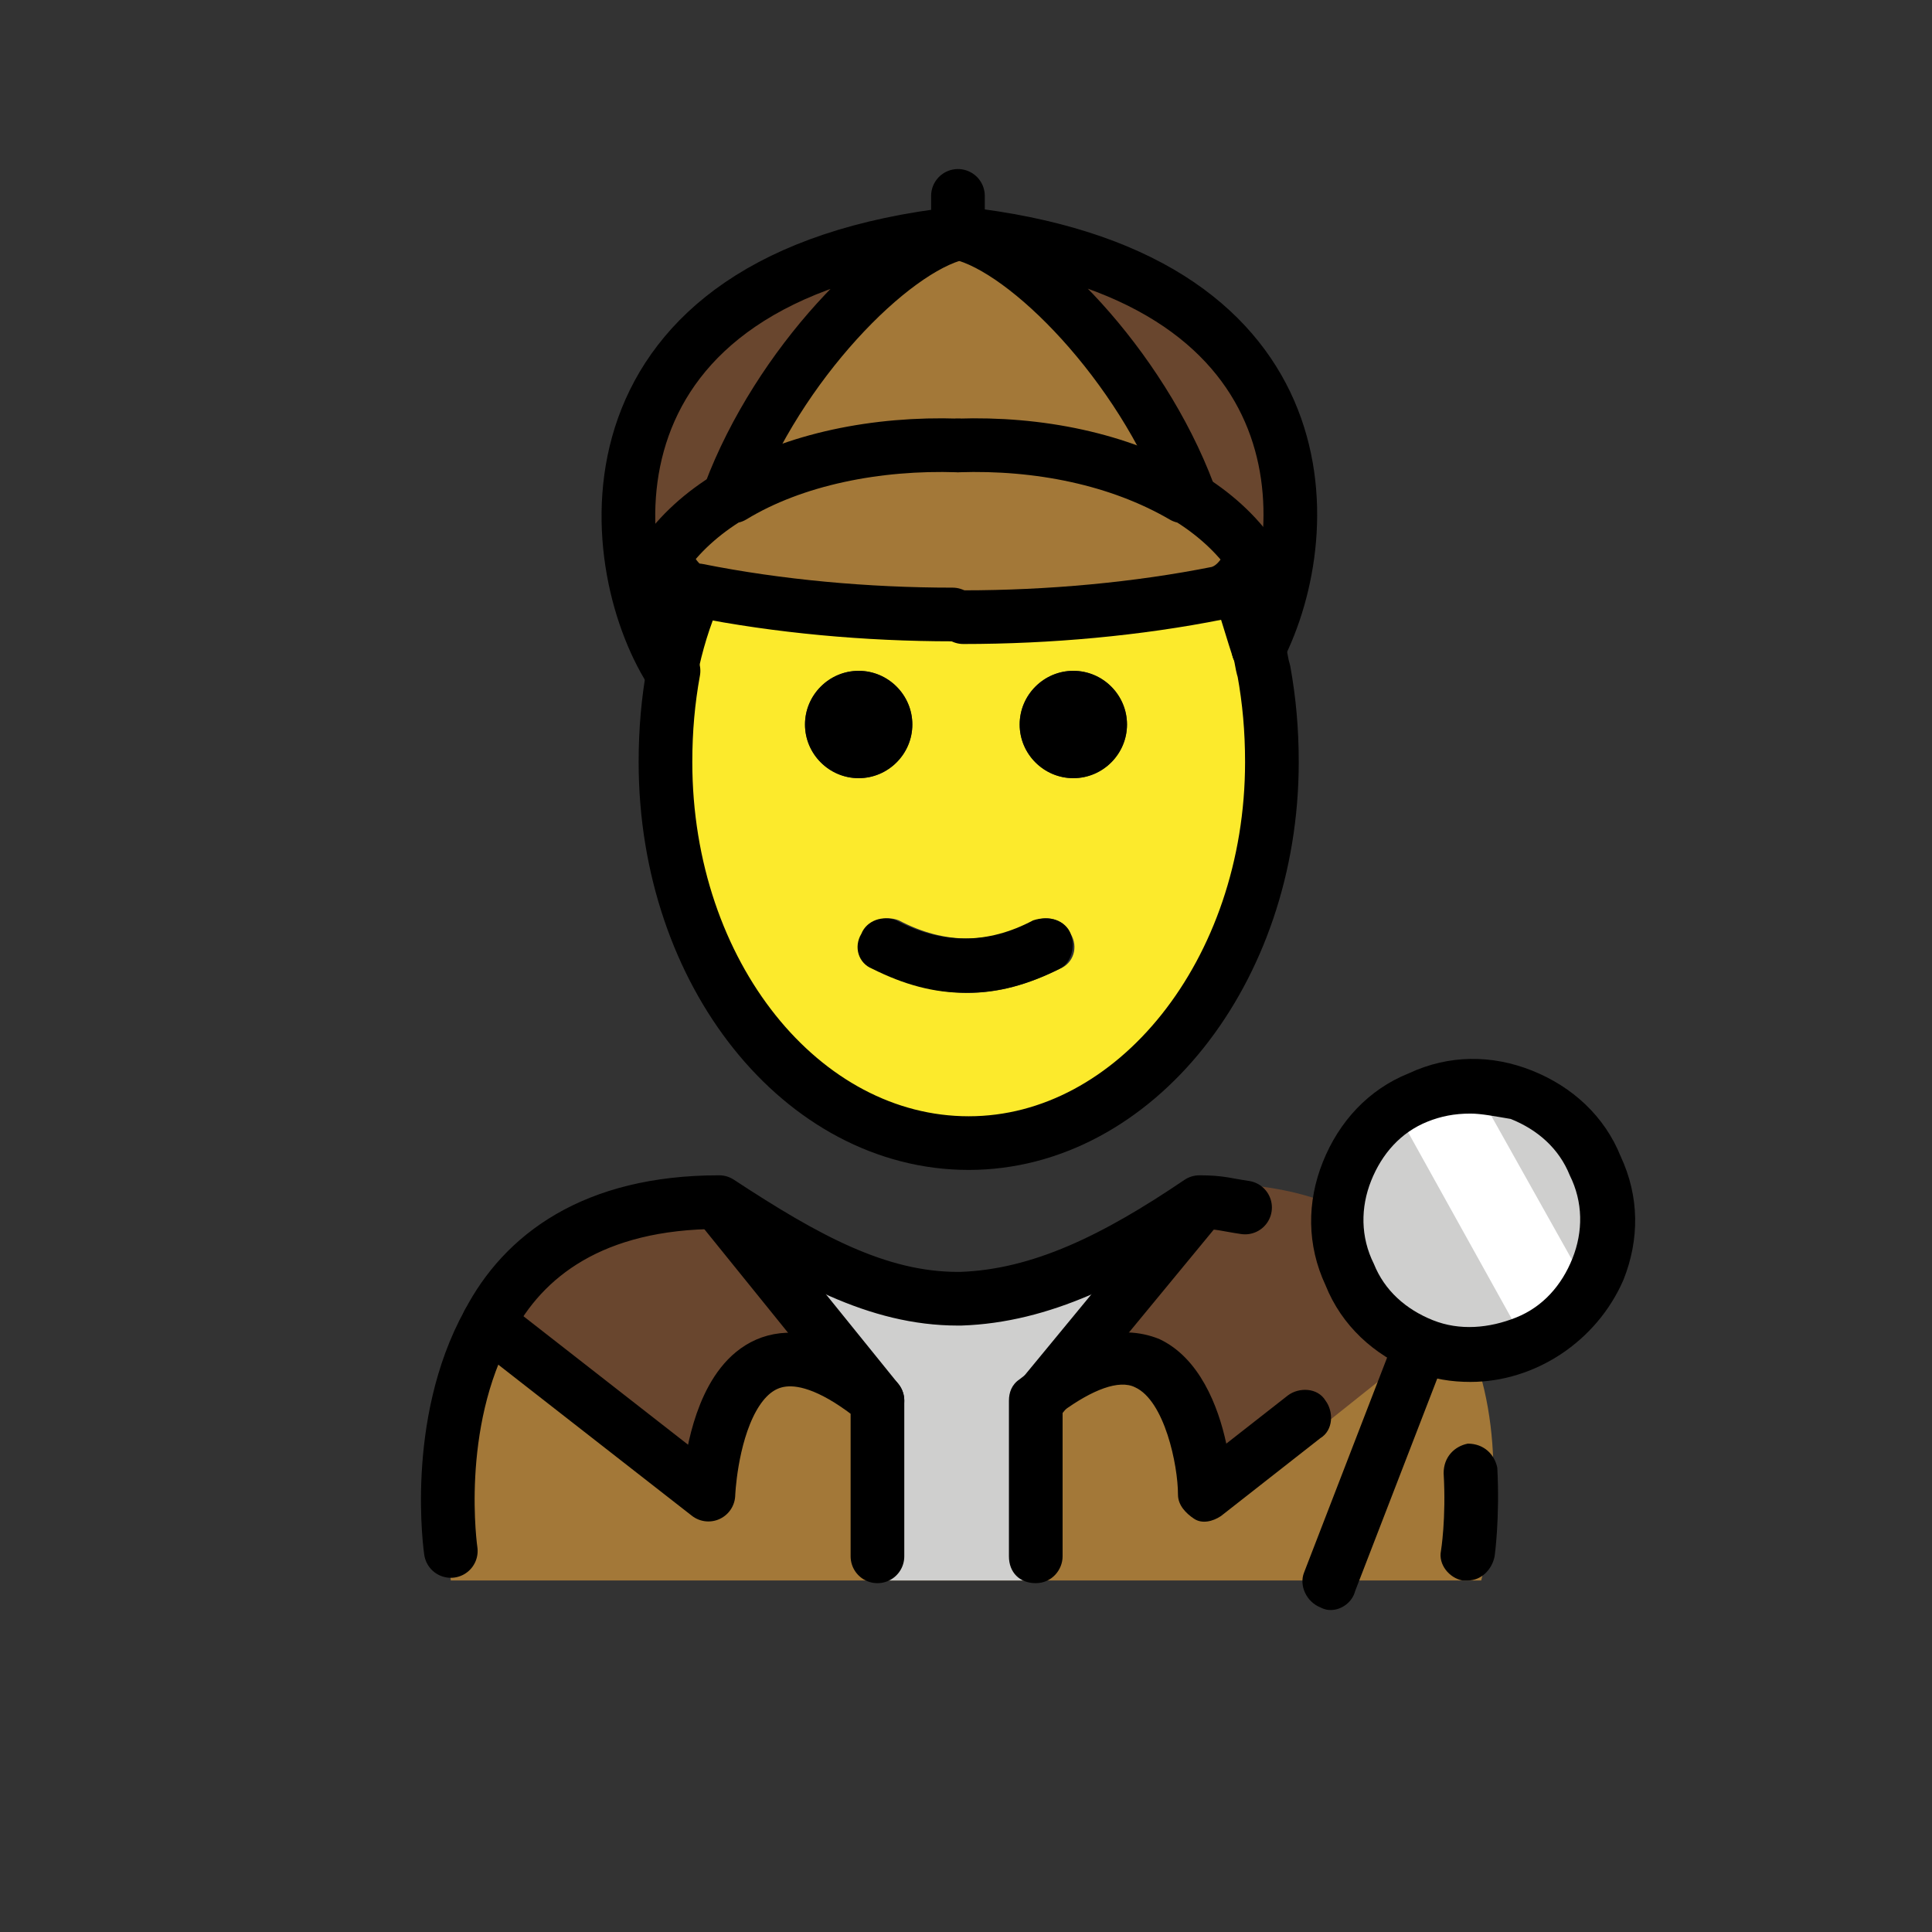 <?xml version="1.0" encoding="utf-8"?>
<!-- Generator: Adobe Illustrator 21.1.0, SVG Export Plug-In . SVG Version: 6.00 Build 0)  -->
<svg version="1.1" id="emoji" xmlns="http://www.w3.org/2000/svg" xmlns:xlink="http://www.w3.org/1999/xlink" x="0px" y="0px"
	 viewBox="0 0 72 72" enable-background="new 0 0 72 72" xml:space="preserve">
<rect x="0" y="0" width="72" height="72" fill="#333333" stroke="none"/>
<g id="_xD83D__xDD75__1_">
	<g>
		<path fill="#A37838" d="M55.2,58.9c0,0,3.8-14-10.5-14.9c-3.2,2.1-5.9,3.6-9,3.6h0.1c-3.1,0-5.8-1.5-9-3.6c-12,0-10,14.9-10,14.9"
			/>
	</g>
	<g>
		<polygon fill="#CFCFCE" points="38.7,58.9 32.6,58.9 32.6,51.4 29.6,48 41.1,48 38.7,51.4 		"/>
	</g>
	<g id="XMLID_72_">
		<g>
			<path fill="#69462E" d="M44.8,44.8l-5.9,7.3c6-4.9,6.3,4.3,6.3,4.3l8.9-7.1c-1.2-2.8-3.8-5.2-9-5.2c-0.2,0.1-0.4,0.2-0.5,0.4
				L44.8,44.8z"/>
		</g>
	</g>
	<g>
		<path d="M54.7,58.9c-0.1,0-0.1,0-0.2,0c-0.5-0.1-0.9-0.6-0.8-1.1c0,0,0.2-1.2,0.1-2.9c0-0.6,0.4-1,0.9-1.1c0.6,0,1,0.4,1.1,0.9
			c0.1,1.9-0.1,3.3-0.1,3.3C55.6,58.5,55.2,58.9,54.7,58.9z"/>
	</g>
	<g>
		<ellipse transform="matrix(0.357 -0.934 0.934 0.357 -7.296 80.403)" fill="#CFCFCE" cx="54.8" cy="45.5" rx="5" ry="5"/>
	</g>
	<g>
		<path d="M49.6,60c-0.1,0-0.2,0-0.4-0.1c-0.5-0.2-0.8-0.8-0.6-1.3l3.4-8.8c0.2-0.5,0.8-0.8,1.3-0.6c0.5,0.2,0.8,0.8,0.6,1.3
			l-3.4,8.8C50.4,59.7,50,60,49.6,60z"/>
	</g>
	<g id="XMLID_70_">
		<g>
			<path fill="#FCEA2C" d="M47.1,25c0.2,1.1,0.3,2.2,0.3,3.4c0,7.8-5.1,14.2-11.3,14.2s-11.3-6.3-11.3-14.2c0-1.2,0.1-2.3,0.3-3.4v0
				c0.2-1,0.5-2,0.9-2.9c0,0,0.1,0,0.1,0c3,0.6,6.3,0.9,9.5,0.9H36c3.2,0,6.5-0.3,9.5-0.9l0.8,0.2c0.2,0.6,0.4,1.3,0.6,1.9
				C46.9,24.5,47,24.7,47.1,25z M42,27c0-1.1-0.9-2-2-2c-1.1,0-2,0.9-2,2c0,1.1,0.9,2,2,2C41.1,29,42,28.1,42,27z M39.5,36.1
				c0.5-0.2,0.7-0.8,0.4-1.3c-0.2-0.5-0.8-0.7-1.3-0.5c-1.7,0.9-3.4,0.9-5.1,0c-0.5-0.2-1.1,0-1.3,0.5c-0.3,0.5,0,1.1,0.4,1.3
				c1.2,0.6,2.3,0.9,3.5,0.9C37.2,37,38.3,36.7,39.5,36.1z M34,27c0-1.1-0.9-2-2-2c-1.1,0-2,0.9-2,2c0,1.1,0.9,2,2,2
				C33.1,29,34,28.1,34,27z"/>
			<path fill="#69462E" d="M35.7,8.7c13.6,1.5,13.4,11,11.1,15.5h0c-0.2-0.7-0.4-1.3-0.6-1.9l-0.8-0.2c0.6-0.1,0.9-0.8,1.3-1.3
				c-0.7-0.9-1.5-1.7-2.5-2.3l0.1-0.1C42.5,13.6,38.2,9.4,35.7,8.7z"/>
			<path fill="#A37838" d="M25.9,22.1c-0.6-0.2-0.8-0.8-1.2-1.2c0.7-0.9,1.5-1.7,2.5-2.3c0,0,0.1,0,0.1,0c2.4-1.4,5.4-2,8.4-1.9
				c3-0.1,6,0.5,8.4,1.9c0,0,0,0,0.1,0c1,0.6,1.9,1.4,2.5,2.3c-0.3,0.5-0.6,1.1-1.3,1.3c-3,0.6-6.3,0.9-9.5,0.9h-0.5
				C32.3,23,28.9,22.7,25.9,22.1C25.9,22.1,25.9,22.1,25.9,22.1z"/>
			<path fill="#A37838" d="M44.3,18.4L44.3,18.4c-0.1,0.1-0.1,0.1-0.1,0c-2.4-1.4-5.4-2-8.4-1.9c-3-0.1-6.1,0.5-8.4,1.9
				c0,0,0,0-0.1,0l-0.1-0.1c1.8-4.8,6-9.1,8.5-9.7C38.2,9.4,42.5,13.6,44.3,18.4z"/>
			<path d="M40,25c1.1,0,2,0.9,2,2c0,1.1-0.9,2-2,2c-1.1,0-2-0.9-2-2C38,25.9,38.9,25,40,25z"/>
			<path d="M39.9,34.8c0.2,0.5,0,1.1-0.4,1.3C38.3,36.7,37.2,37,36,37c-1.2,0-2.3-0.3-3.5-0.9c-0.5-0.2-0.7-0.8-0.4-1.3
				c0.2-0.5,0.8-0.7,1.3-0.5c1.7,0.9,3.4,0.9,5.1,0C39.1,34.1,39.7,34.3,39.9,34.8z"/>
			<path d="M32,25c1.1,0,2,0.9,2,2c0,1.1-0.9,2-2,2c-1.1,0-2-0.9-2-2C30,25.9,30.9,25,32,25z"/>
			<path fill="#69462E" d="M35.7,8.7c-2.5,0.7-6.8,4.9-8.5,9.7l0.1,0.1c-1,0.6-1.9,1.4-2.5,2.3c0.3,0.4,0.6,1.1,1.2,1.2
				C25.5,23,25.2,24,25,25C22.4,20.9,21.3,10.3,35.7,8.7z"/>
		</g>
		<g>
			<path fill="none" stroke="#000000" stroke-width="2" stroke-linecap="round" stroke-linejoin="round" stroke-miterlimit="10" d="
				M25,25c0.2-1,0.5-2,0.9-2.9v0"/>
			<path fill="none" stroke="#000000" stroke-width="2" stroke-linecap="round" stroke-linejoin="round" stroke-miterlimit="10" d="
				M46.3,22.3c0.2,0.6,0.4,1.3,0.6,1.9c0.1,0.2,0.1,0.5,0.2,0.8c0.2,1.1,0.3,2.2,0.3,3.4c0,7.8-5.1,14.2-11.3,14.2
				s-11.3-6.3-11.3-14.2c0-1.2,0.1-2.3,0.3-3.4"/>
			<path fill="none" stroke="#000000" stroke-width="2" stroke-linecap="round" stroke-linejoin="round" stroke-miterlimit="10" d="
				M35.7,16.6c-3-0.1-6.1,0.5-8.4,1.9c0,0,0,0-0.1,0c-1,0.6-1.9,1.4-2.5,2.3c0.3,0.4,0.6,1.1,1.2,1.2c0,0,0.1,0,0.1,0
				c3,0.6,6.3,0.9,9.5,0.9"/>
			<path fill="none" stroke="#000000" stroke-width="2" stroke-linecap="round" stroke-linejoin="round" stroke-miterlimit="10" d="
				M27.2,18.4c1.8-4.8,6-9.1,8.5-9.7C21.3,10.3,22.4,20.9,25,25v0"/>
			<path fill="none" stroke="#000000" stroke-width="2" stroke-linecap="round" stroke-linejoin="round" stroke-miterlimit="10" d="
				M35.7,16.6c3-0.1,6,0.5,8.4,1.9c0,0,0,0,0.1,0c1,0.6,1.9,1.4,2.5,2.3c-0.3,0.5-0.6,1.1-1.3,1.3c-3,0.6-6.3,0.9-9.5,0.9"/>
			<path fill="none" stroke="#000000" stroke-width="2" stroke-linecap="round" stroke-linejoin="round" stroke-miterlimit="10" d="
				M44.3,18.4c-1.8-4.8-6-9.1-8.5-9.7c13.6,1.5,13.4,11,11.1,15.5"/>
			
				<line fill="none" stroke="#000000" stroke-width="2" stroke-linecap="round" stroke-linejoin="round" stroke-miterlimit="10" x1="35.7" y1="8.7" x2="35.7" y2="7.3"/>
		</g>
	</g>
	<g>
		<path d="M38.6,59c-0.6,0-1-0.4-1-1v-5.8c0-0.3,0.1-0.6,0.4-0.8c2-1.6,3.7-2.1,5.2-1.5c1.5,0.7,2.2,2.5,2.5,3.9L48,52
			c0.4-0.3,1.1-0.3,1.4,0.2c0.3,0.4,0.3,1.1-0.2,1.4l-3.7,2.9c-0.3,0.2-0.7,0.3-1,0.1c-0.3-0.2-0.6-0.5-0.6-0.9c0-1.1-0.5-3.5-1.6-4
			c-0.6-0.3-1.6,0.1-2.7,0.9V58C39.6,58.5,39.2,59,38.6,59z"/>
	</g>
	<g>
		<path fill="none" stroke="#000000" stroke-width="2" stroke-linecap="round" stroke-linejoin="round" stroke-miterlimit="10" d="
			M38.6,52.2"/>
	</g>
	<g id="XMLID_71_">
		<g>
			<path fill="#69462E" d="M26.8,44.9l5.9,7.4c-6-4.9-6.3,3.5-6.3,3.5l-8.2-6.4h0C19.6,46.9,22.1,44.9,26.8,44.9z"/>
		</g>
		<g>
			<path fill="none" stroke="#000000" stroke-width="2" stroke-linecap="round" stroke-linejoin="round" stroke-miterlimit="10" d="
				M46.4,45c-0.7-0.1-0.9-0.2-1.7-0.2c-3.1,2.1-5.9,3.5-8.9,3.6h-0.1c-3,0-5.7-1.5-8.9-3.6c-4.7,0-7.3,2-8.6,4.5
				c-2.1,3.8-1.4,8.5-1.4,8.5"/>
			<path fill="none" stroke="#000000" stroke-width="2" stroke-linecap="round" stroke-linejoin="round" stroke-miterlimit="10" d="
				M32.7,58v-5.8c-6-4.9-6.3,3.5-6.3,3.5l-8.2-6.4"/>
			
				<line fill="none" stroke="#000000" stroke-width="2" stroke-linecap="round" stroke-linejoin="round" stroke-miterlimit="10" x1="32.7" y1="52.2" x2="26.8" y2="44.9"/>
		</g>
	</g>
	<g>
		<path d="M38.6,53.2c-0.2,0-0.5-0.1-0.6-0.2c-0.4-0.4-0.5-1-0.1-1.4l6.1-7.4c0.4-0.4,1-0.5,1.4-0.1c0.4,0.4,0.5,1,0.1,1.4l-6.1,7.4
			C39.2,53.1,38.9,53.2,38.6,53.2z"/>
	</g>
	<g>
		<path fill="#FFFFFF" d="M54.8,40.2l3.7,6.6c0.8,1.3,0.3,3-1.1,3.8l-0.2,0.1l-5-9"/>
	</g>
	<g>
		<path d="M54.8,51.5c-0.7,0-1.4-0.1-2.1-0.4c-1.5-0.6-2.7-1.7-3.3-3.2c-0.7-1.5-0.7-3.1-0.1-4.6c0.6-1.5,1.7-2.7,3.2-3.3
			c1.5-0.7,3.1-0.7,4.6-0.1c1.5,0.6,2.7,1.7,3.3,3.2c0.7,1.5,0.7,3.1,0.1,4.6C59.5,50,57.2,51.5,54.8,51.5z M54.8,41.5
			c-0.6,0-1.1,0.1-1.6,0.3c-1,0.4-1.7,1.2-2.1,2.2c-0.4,1-0.4,2.1,0.1,3.1c0.4,1,1.2,1.7,2.2,2.1c1,0.4,2.1,0.3,3.1-0.1
			c1-0.4,1.7-1.2,2.1-2.2c0.4-1,0.4-2.1-0.1-3.1c-0.4-1-1.2-1.7-2.2-2.1C55.7,41.6,55.2,41.5,54.8,41.5z"/>
	</g>
</g>
</svg>
